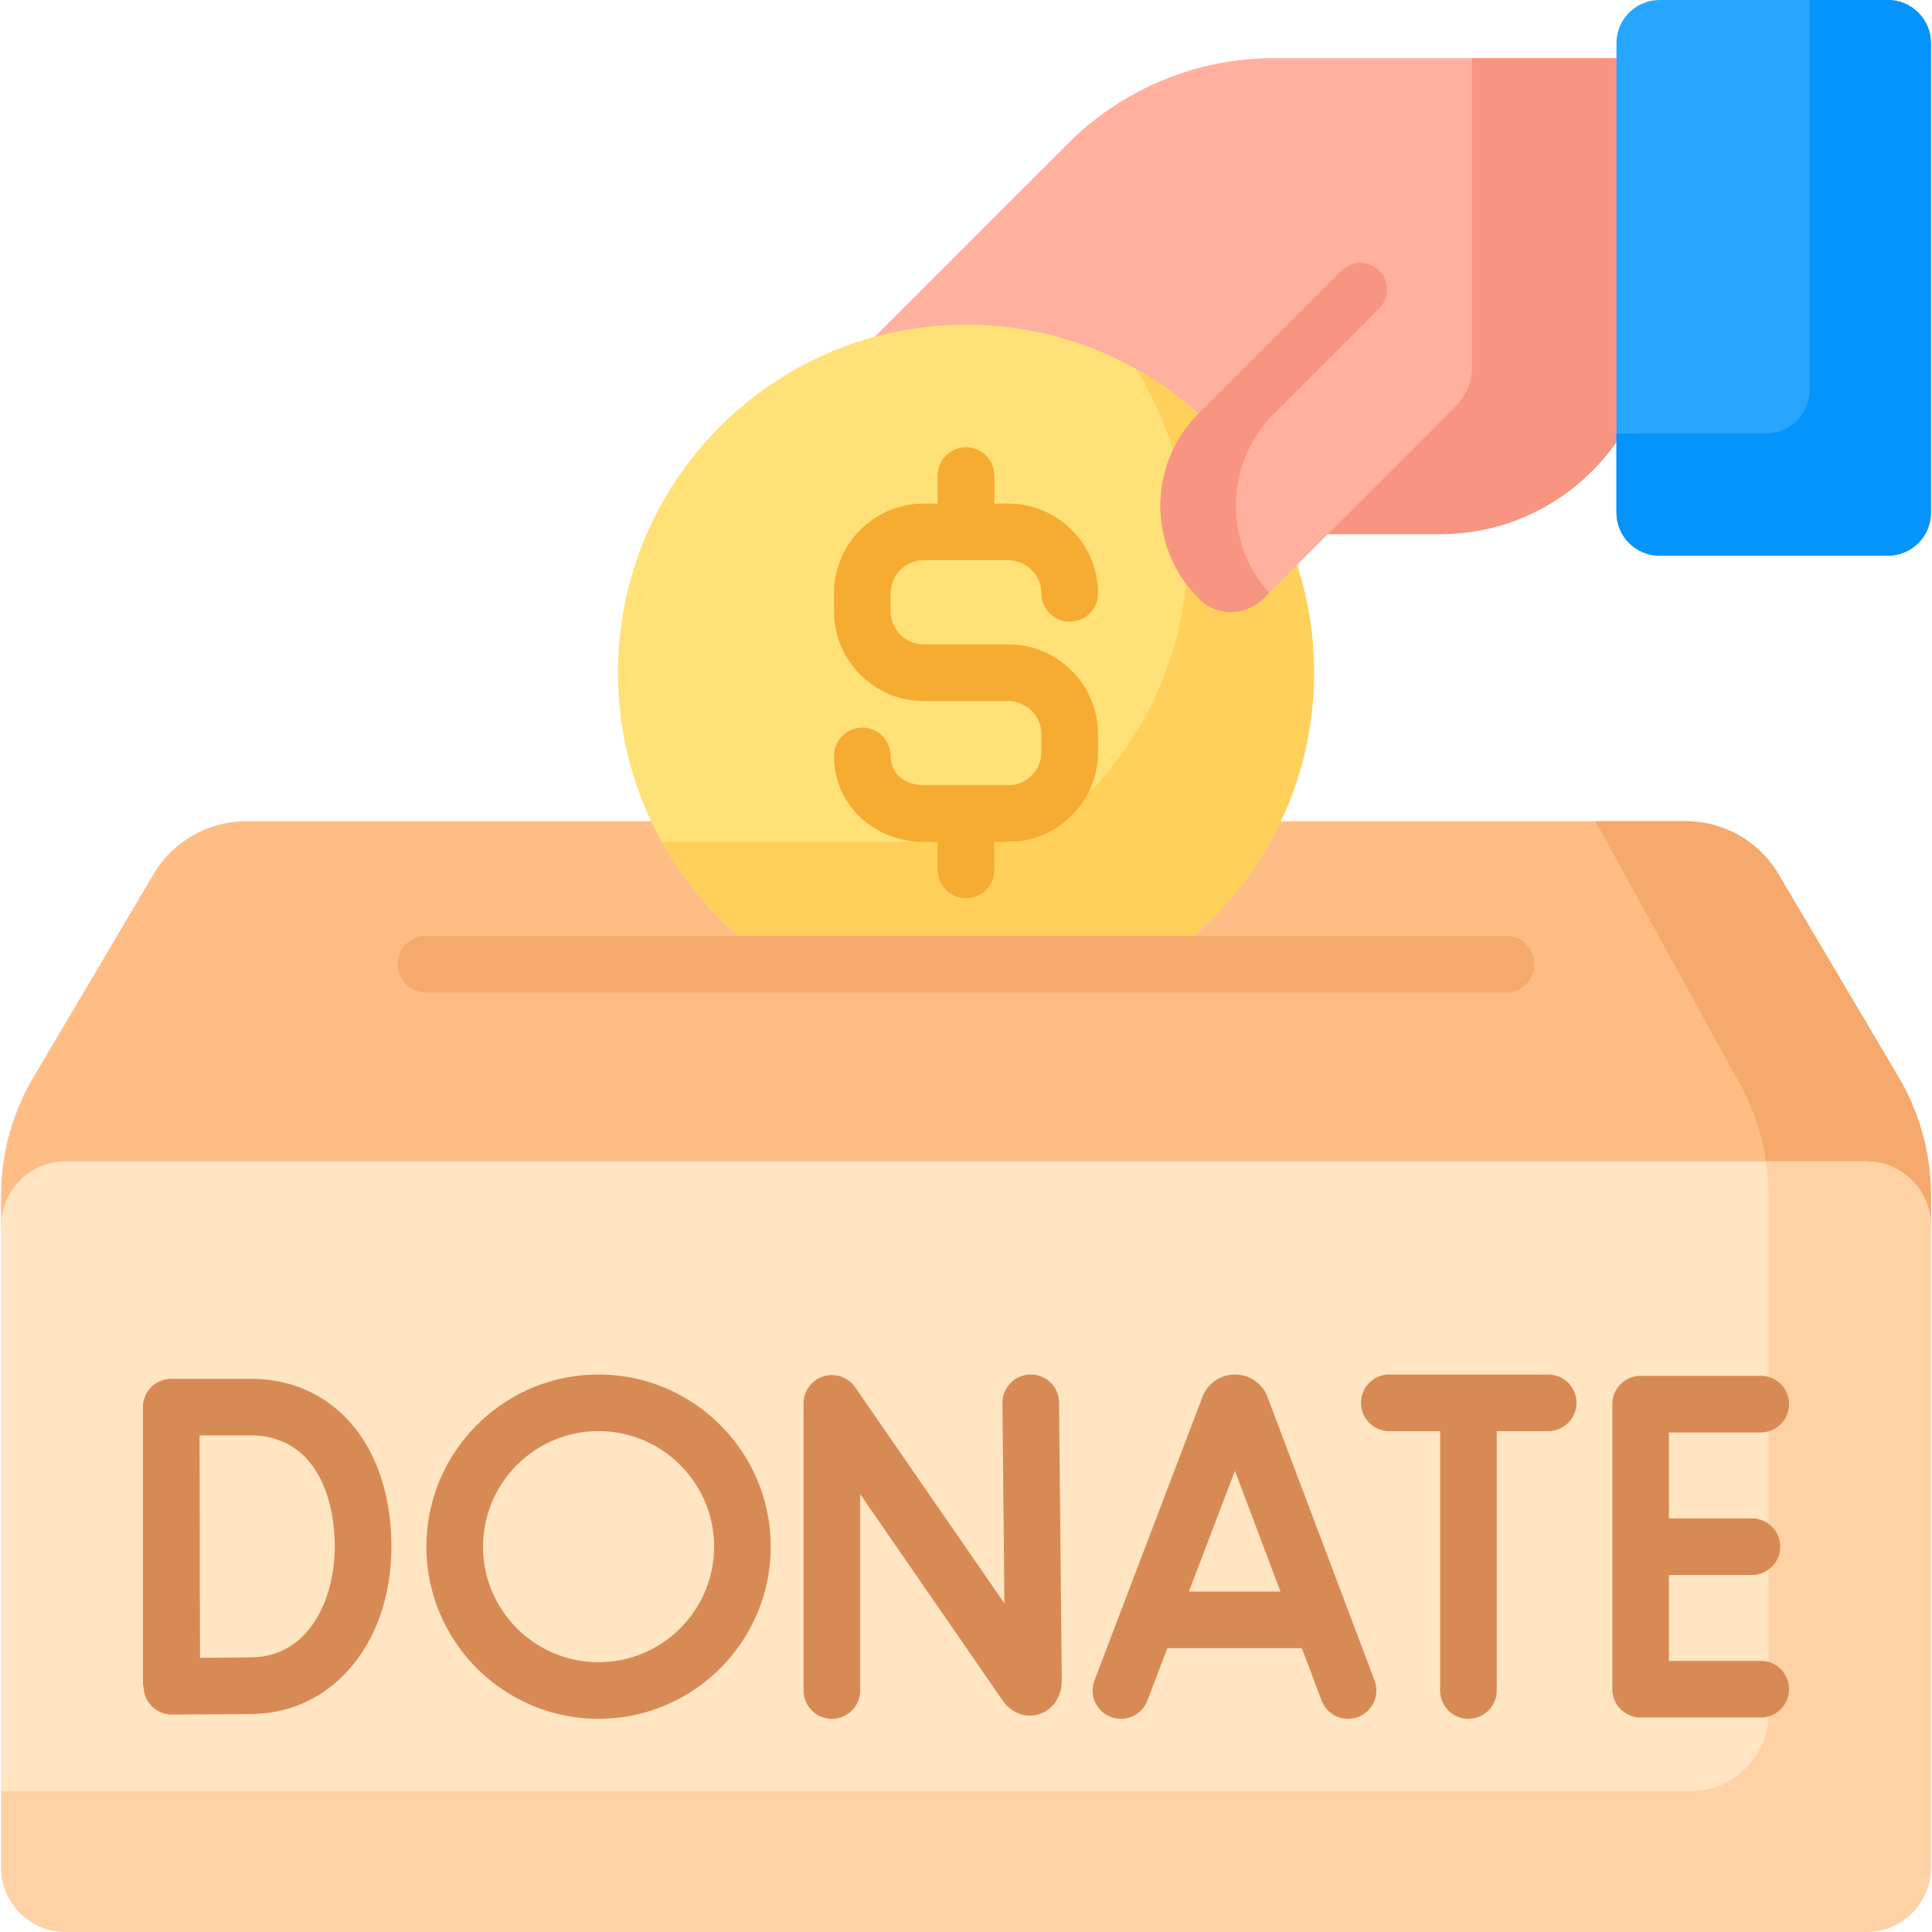 <svg xmlns="http://www.w3.org/2000/svg" version="1.1" xmlns:xlink="http://www.w3.org/1999/xlink" width="512" height="512" x="0" y="0" viewBox="0 0 512 512" style="enable-background:new 0 0 512 512" xml:space="preserve" class=""><g><path fill="#ffbd86" d="M1.286 325.877v-.987c0-8.891 7.232-16.124 16.123-16.124h477.182c8.891 0 16.124 7.233 16.124 16.124v.425h1v-8.443a61.807 61.807 0 0 0-8.615-31.477l-31.805-53.751a28.54 28.54 0 0 0-24.562-14.006H65.267a28.54 28.54 0 0 0-24.562 14.006L8.901 285.396a61.806 61.806 0 0 0-8.615 31.476v9.018z" opacity="1" data-original="#ffbd86" class=""></path><path fill="#f6a96c" d="m467.994 307.766 2.553 1h24.044c8.755 0 15.888 7.019 16.104 15.723l1.02.399v-8.016a61.807 61.807 0 0 0-8.615-31.477l-31.805-53.751a28.54 28.54 0 0 0-24.562-14.006h-23.928l37.257 67.757a61.832 61.832 0 0 1 7.932 22.371z" opacity="1" data-original="#f6a96c"></path><path fill="#ffe5c2" d="M.286 324.89v169.986C.286 504.333 7.953 512 17.41 512h477.182c9.457 0 17.124-7.667 17.124-17.124V324.89c0-9.457-7.667-17.124-17.124-17.124H17.411c-9.459 0-17.125 7.667-17.125 17.124z" opacity="1" data-original="#ffe5c2" class=""></path><path fill="#fed2a4" d="M494.591 307.766h-26.597c.448 3.004.683 6.047.683 9.106v137.18c0 11.379-9.225 20.604-20.604 20.604H.285v20.22C.285 504.333 7.952 512 17.409 512h477.182c9.457 0 17.124-7.667 17.124-17.124V324.889c-.001-9.457-7.667-17.123-17.124-17.123z" opacity="1" data-original="#fed2a4" class=""></path><path fill="#ffb09e" d="M337.568 15.411a77.035 77.035 0 0 0-54.472 22.563L230.12 90.95A90.785 90.785 0 0 1 256 87.183c37.167 0 69.186 22.386 83.337 54.373h42.237c20.111 0 37.779-10.41 47.947-26.126V15.411z" opacity="1" data-original="#ffb09e"></path><path fill="#f89580" d="M390.136 15.411V97.1c0 3.978-1.58 7.794-4.393 10.607l-33.85 33.85h29.681c20.111 0 37.779-10.41 47.946-26.126V15.411z" opacity="1" data-original="#f89580"></path><path fill="#ffe177" d="M196.836 249.008h118.327c20.209-16.916 33.073-42.313 33.073-70.73 0-50.941-41.296-92.236-92.236-92.236s-92.236 41.296-92.236 92.236c0 28.417 12.863 53.814 33.072 70.73z" opacity="1" data-original="#ffe177" class=""></path><path fill="#ffd15b" d="M196.836 249.008h118.328c20.209-16.916 33.072-42.313 33.072-70.73 0-34.539-18.988-64.639-47.091-80.444 8.73 14.226 13.721 30.95 13.572 48.756-.199 23.913-9.507 45.647-24.617 61.922-8.63 9.295-20.779 14.523-33.463 14.523h-81.292a92.742 92.742 0 0 0 21.491 25.973z" opacity="1" data-original="#ffd15b"></path><path fill="#ffb09e" d="m381.9 92.847-16.542-21.019c-2.331-2.962-6.726-3.223-9.391-.558l-38.287 38.287c-13.622 13.621-13.544 35.755.233 49.279 4.692 4.606 12.281 4.418 16.931-.231l45.875-45.874a15.002 15.002 0 0 0 1.181-19.884z" opacity="1" data-original="#ffb09e"></path><path fill="#f89580" d="M317.68 109.557c-13.622 13.622-13.544 35.755.234 49.279 4.692 4.606 12.281 4.418 16.93-.232l1.462-1.462c-12.149-13.619-11.694-34.518 1.374-47.586l27.899-27.899a7.072 7.072 0 0 0-10-10z" opacity="1" data-original="#f89580"></path><path fill="#26a6fe" d="M500.299 147.264h-60.504c-6.305 0-11.416-5.111-11.416-11.416V11.416C428.379 5.111 433.49 0 439.795 0h60.504c6.305 0 11.416 5.111 11.416 11.416v124.433c0 6.304-5.111 11.415-11.416 11.415z" opacity="1" data-original="#26a6fe"></path><path fill="#0593fc" d="M500.299 0h-20.75v103.449c0 6.305-5.111 11.416-11.416 11.416h-39.755v20.983c0 6.305 5.111 11.416 11.416 11.416h60.504c6.305 0 11.416-5.111 11.416-11.416V11.416C511.715 5.111 506.603 0 500.299 0z" opacity="1" data-original="#0593fc"></path><path fill="#f6ab31" d="M267.195 170.778h-22.391c-4.844 0-8.784-3.94-8.784-8.784v-4.75c0-4.844 3.94-8.784 8.784-8.784h22.391c4.844 0 8.784 3.94 8.784 8.784 0 4.142 3.357 7.5 7.5 7.5s7.5-3.358 7.5-7.5c0-13.115-10.67-23.784-23.784-23.784H263.5v-7.427c0-4.142-3.357-7.5-7.5-7.5s-7.5 3.358-7.5 7.5v7.427h-3.695c-13.114 0-23.784 10.669-23.784 23.784v4.75c0 13.115 10.67 23.784 23.784 23.784h22.391c4.844 0 8.784 3.94 8.784 8.784v4.75c0 4.844-3.94 8.784-8.784 8.784h-22.391c-4.23 0-8.784-2.432-8.784-7.772 0-4.142-3.357-7.5-7.5-7.5s-7.5 3.358-7.5 7.5c0 12.77 10.447 22.772 23.784 22.772h3.695v7.427c0 4.142 3.357 7.5 7.5 7.5s7.5-3.358 7.5-7.5v-7.427h3.695c13.114 0 23.784-10.669 23.784-23.784v-4.75c0-13.114-10.669-23.784-23.784-23.784z" opacity="1" data-original="#f6ab31"></path><path fill="#f6a96c" d="M399.141 263.008H112.859c-4.143 0-7.5-3.358-7.5-7.5s3.357-7.5 7.5-7.5H399.14c4.143 0 7.5 3.358 7.5 7.5s-3.357 7.5-7.499 7.5z" opacity="1" data-original="#f6a96c"></path><g fill="#d88a55"><path d="M335.9 370.188c-.025-.069-.053-.137-.08-.205a9.196 9.196 0 0 0-8.534-5.718h-.01a9.195 9.195 0 0 0-8.531 5.734c-.023.057-.046.113-.067.17l-28.626 75.162a7.5 7.5 0 0 0 4.34 9.678c3.866 1.475 8.203-.468 9.678-4.339l5.29-13.889H345l5.233 13.867a7.503 7.503 0 0 0 7.018 4.854 7.5 7.5 0 0 0 7.015-10.15zm-20.828 51.594 12.189-32.004 12.078 32.004zM466.613 440.153h-24.329v-22.77h21.982c4.143 0 7.5-3.358 7.5-7.5s-3.357-7.5-7.5-7.5h-21.982v-22.77h24.329c4.143 0 7.5-3.358 7.5-7.5s-3.357-7.5-7.5-7.5h-31.829a7.5 7.5 0 0 0-7.5 7.5v75.54a7.5 7.5 0 0 0 7.5 7.5h31.829c4.143 0 7.5-3.358 7.5-7.5s-3.357-7.5-7.5-7.5zM273.167 364.265h-.074a7.5 7.5 0 0 0-7.428 7.572l.514 53.081-39.551-57.272a7.5 7.5 0 0 0-13.672 4.262v76.093c0 4.142 3.357 7.5 7.5 7.5s7.5-3.358 7.5-7.5v-52.035l37.778 54.705c2.284 3.302 6.062 4.715 9.626 3.604 3.655-1.141 6.017-4.612 6.017-8.915l-.712-73.667a7.5 7.5 0 0 0-7.498-7.428zM66.339 365.393H45.387a7.503 7.503 0 0 0-7.5 7.514V445.673c0 .539.06 1.064.167 1.571a7.49 7.49 0 0 0 2.199 4.954 7.496 7.496 0 0 0 5.283 2.177h.028c.633-.002 15.562-.06 21.519-.164 21.226-.371 36.632-19.013 36.632-44.326 0-26.613-15.021-44.492-37.376-44.492zm.482 73.818c-3.147.055-9.023.098-13.811.125-.029-8.725-.071-22.783-.071-29.535 0-5.666-.023-20.359-.039-29.409h13.438c16.498 0 22.376 15.234 22.376 29.491.001 13.942-6.851 29.066-21.893 29.328zM410.282 364.265H368.18c-4.143 0-7.5 3.358-7.5 7.5s3.357 7.5 7.5 7.5h13.466v68.736c0 4.142 3.357 7.5 7.5 7.5s7.5-3.358 7.5-7.5v-68.736h13.636c4.143 0 7.5-3.358 7.5-7.5s-3.357-7.5-7.5-7.5zM158.627 364.265c-25.154 0-45.618 20.464-45.618 45.618s20.464 45.618 45.618 45.618c25.153 0 45.617-20.464 45.617-45.618s-20.464-45.618-45.617-45.618zm0 76.236c-16.883 0-30.618-13.735-30.618-30.618s13.735-30.618 30.618-30.618 30.617 13.735 30.617 30.618-13.734 30.618-30.617 30.618z" fill="#d88a55" opacity="1" data-original="#d88a55" class=""></path></g></g></svg>